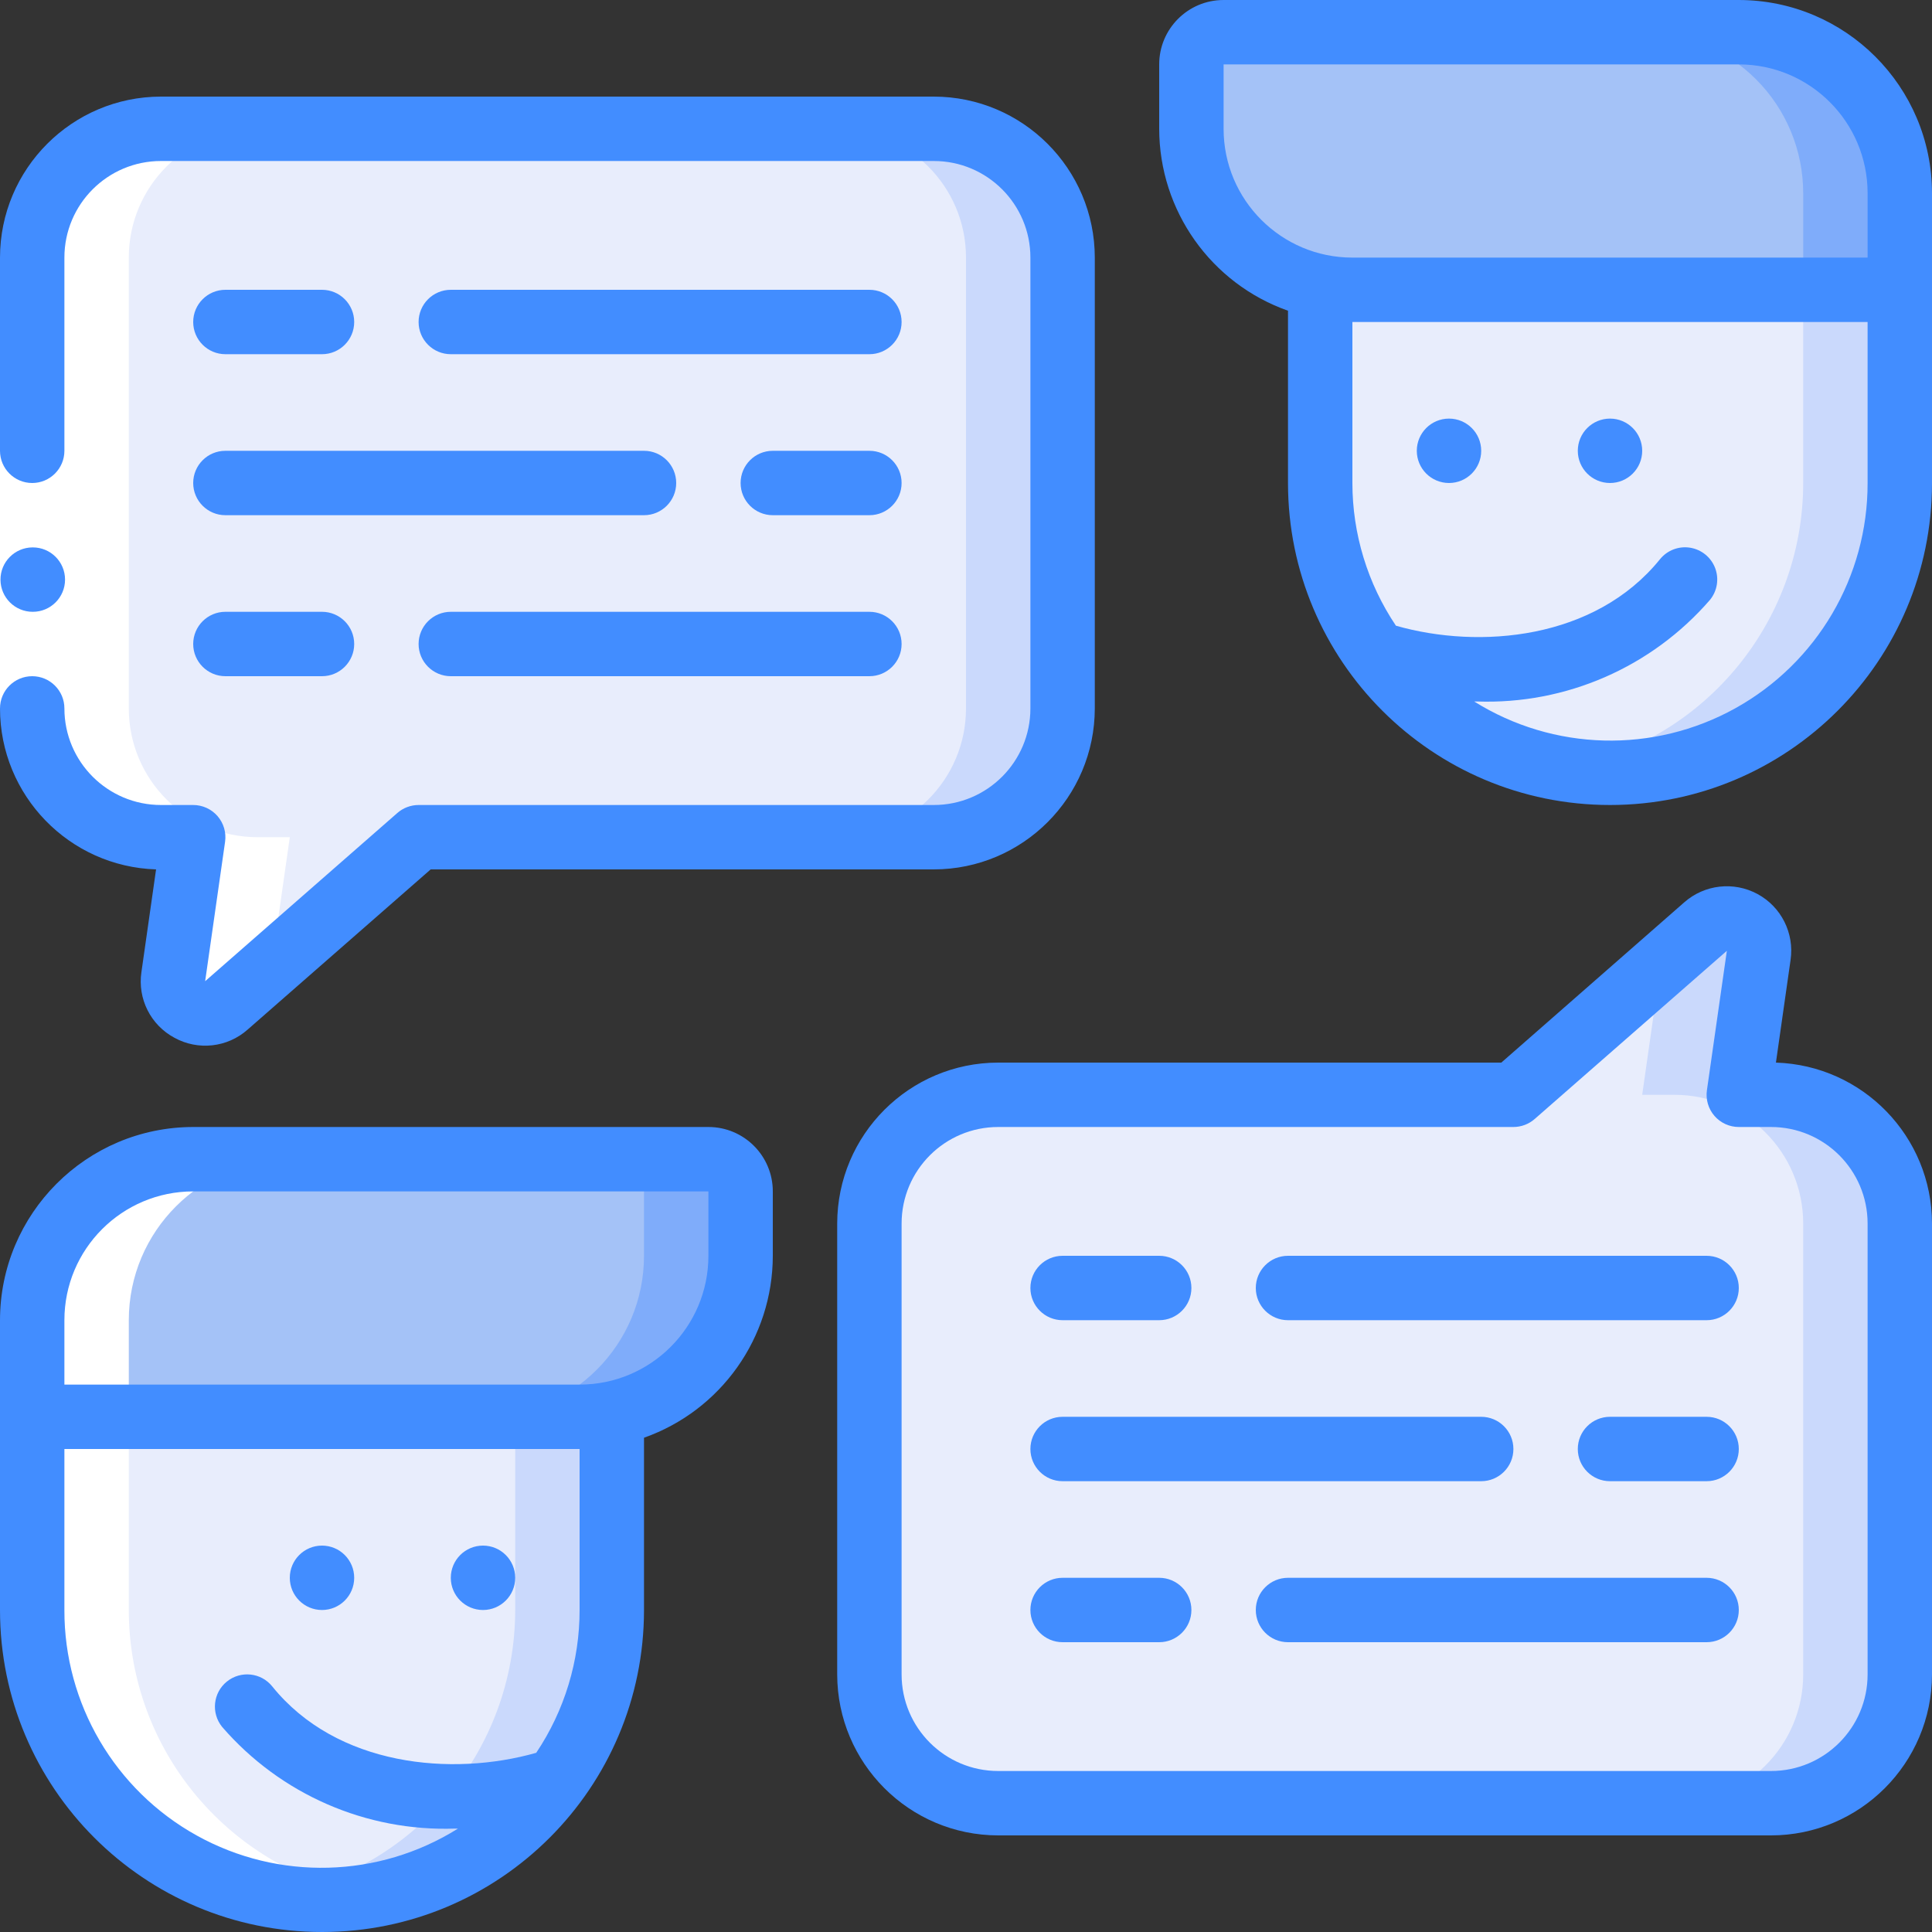 <svg height="512" viewBox="0 0 60 60" width="512" xmlns="http://www.w3.org/2000/svg"><rect x="0" y="0" width="60" height="60" fill="#333333" stroke="none"/><g id="Page-1" fill="none" fill-rule="evenodd"><g id="041---Conversations" fill-rule="nonzero"><path id="Shape" d="m38 1h16c1.326 0 2.598.527 3.536 1.464.938.938 1.464 2.209 1.464 3.536v3h-17c-2.761 0-5-2.239-5-5v-2c0-.552.448-1 1-1z" fill="#a4c2f7"/><path id="Shape" d="m54 1h-3c1.326 0 2.598.527 3.536 1.464.938.938 1.464 2.209 1.464 3.536v3h3v-3c0-1.326-.527-2.598-1.464-3.536-.938-.938-2.209-1.464-3.536-1.464z" fill="#7facfa"/><path id="Shape" d="m41 15v-6h18v6c0 4.971-4.029 9-9 9s-9-4.029-9-9z" fill="#e8edfc"/><path id="Shape" d="m56 9v6c-.002 4.389-3.172 8.136-7.5 8.865 2.613.459 5.296-.265 7.324-1.977 2.028-1.712 3.191-4.235 3.176-6.888v-6z" fill="#cad9fc"/><path id="Shape" d="m6 36h17v3c0 1.326-.527 2.598-1.464 3.536s-2.209 1.464-3.536 1.464h-16c-.552 0-1-.448-1-1v-2c0-2.761 2.239-5 5-5z" fill="#a4c2f7" transform="matrix(-1 0 0 -1 24 80)"/><path id="Shape" d="m22 36h-3c.552 0 1 .448 1 1v2c0 2.761-2.239 5-5 5h3c1.326 0 2.598-.527 3.536-1.464s1.464-2.209 1.464-3.536v-2c0-.552-.448-1-1-1z" fill="#7facfa"/><path id="Shape" d="m1 50v-6h18v6c0 4.971-4.029 9-9 9-4.971 0-9-4.029-9-9z" fill="#e8edfc"/><path id="Shape" d="m16 44v6c-.002 4.389-3.172 8.136-7.5 8.865 2.613.459 5.296-.265 7.324-1.977 2.028-1.712 3.191-4.235 3.176-6.888v-6z" fill="#cad9fc"/><path id="Shape" d="m33 8v14c0 2.209-1.791 4-4 4h-16l-5.97 5.224c-.315.276-.768.327-1.136.127s-.573-.607-.513-1.021l.619-4.33h-1c-2.209 0-4-1.791-4-4v-14c0-2.209 1.791-4 4-4h24c2.209 0 4 1.791 4 4z" fill="#e8edfc"/><path id="Shape" d="m29 4h-3c2.209 0 4 1.791 4 4v14c0 2.209-1.791 4-4 4h3c2.209 0 4-1.791 4-4v-14c0-2.209-1.791-4-4-4z" fill="#cad9fc"/><path id="Shape" d="m27 52v-14c0-2.209 1.791-4 4-4h16l5.97-5.224c.315-.276.768-.327 1.136-.127.368.199.573.607.513 1.021l-.619 4.33h1c2.209 0 4 1.791 4 4v14c0 2.209-1.791 4-4 4h-24c-2.209 0-4-1.791-4-4z" fill="#e8edfc"/><path id="Shape" d="m55 34h-1l.619-4.33c.059-.414-.145-.822-.513-1.021-.368-.199-.821-.149-1.136.127l-1.399 1.224-.571 4h1c2.209 0 4 1.791 4 4v14c0 2.209-1.791 4-4 4h3c2.209 0 4-1.791 4-4v-14c0-2.209-1.791-4-4-4z" fill="#cad9fc"/><path id="Shape" d="m5 26h1l-.619 4.33c-.059.414.145.822.513 1.021s.821.149 1.136-.127l1.399-1.224.571-4h-1c-2.209 0-4-1.791-4-4v-14c0-2.209 1.791-4 4-4h-3c-2.209 0-4 1.791-4 4v14c0 2.209 1.791 4 4 4z" fill="#fff"/><path id="Shape" d="m11.5 58.865c-4.328-.729-7.498-4.476-7.5-8.865v-9c0-2.761 2.239-5 5-5h-3c-2.761 0-5 2.239-5 5v9c.002 4.389 3.172 8.136 7.5 8.865 1.002.169 2.026.169 3.028 0z" fill="#fff"/><path id="Rectangle-path" d="m0 14h2v8h-2z" fill="#fff"/><g fill="#428dff"><path id="Shape" d="m54 0h-16c-1.105 0-2 .895-2 2v2c.003 2.54 1.605 4.803 4 5.65v5.35c0 5.523 4.477 10 10 10s10-4.477 10-10v-9c-.003-3.312-2.688-5.997-6-6zm-16 4v-2h16c2.209 0 4 1.791 4 4v2h-16c-2.209 0-4-1.791-4-4zm20 11c.006 2.906-1.567 5.585-4.108 6.996-2.54 1.411-5.647 1.33-8.11-.211h.08c2.769.099 5.434-1.063 7.246-3.159.225-.278.284-.655.156-.988s-.425-.573-.778-.629c-.353-.056-.709.081-.934.359-2.014 2.491-5.593 2.808-8.2 2.064-.881-1.31-1.351-2.853-1.352-4.432v-5h16z"/><circle id="Oval" cx="45" cy="14" r="1"/><circle id="Oval" cx="50" cy="14" r="1"/><path id="Shape" d="m22 35h-16c-3.312.003-5.997 2.688-6 6v9c0 5.523 4.477 10 10 10s10-4.477 10-10v-5.35c2.395-.847 3.997-3.11 4-5.65v-2c0-1.105-.895-2-2-2zm-4 15c.001 1.579-.467 3.123-1.347 4.435-2.612.743-6.191.427-8.2-2.064-.347-.43-.977-.496-1.407-.149s-.496.977-.149 1.407c1.812 2.096 4.477 3.258 7.246 3.159h.08c-2.464 1.544-5.573 1.626-8.115.214-2.542-1.412-4.116-4.094-4.108-7.002l-0-5h16zm4-11c0 2.209-1.791 4-4 4h-16v-2c0-2.209 1.791-4 4-4h16z"/><circle id="Oval" cx="15" cy="49" r="1"/><circle id="Oval" cx="10" cy="49" r="1"/><path id="Shape" d="m1.02 19c-.552.003-1.002-.443-1.005-.995s.443-1.002.995-1.005h.01c.552 0 1 .448 1 1s-.448 1-1 1z"/><path id="Shape" d="m5.418 32.229c.734.404 1.643.303 2.27-.252l5.687-4.977h15.625c2.76-.003 4.997-2.24 5-5v-14c-.003-2.76-2.24-4.997-5-5h-24c-2.76.003-4.997 2.24-5 5v6c0 .552.448 1 1 1s1-.448 1-1v-6c0-1.657 1.343-3 3-3h24c1.657 0 3 1.343 3 3v14c0 1.657-1.343 3-3 3h-16c-.242-0-.477.088-.659.247l-5.97 5.225.619-4.33c.041-.287-.044-.578-.234-.797-.19-.219-.466-.345-.756-.345h-1c-1.657 0-3-1.343-3-3 0-.552-.448-1-1-1s-1 .448-1 1c.002 2.701 2.147 4.914 4.847 5l-.455 3.19c-.123.828.287 1.644 1.026 2.039z"/><path id="Shape" d="m55.153 33 .455-3.19c.12-.829-.289-1.646-1.026-2.045-.737-.399-1.645-.297-2.274.256l-5.683 4.979h-15.625c-2.76.003-4.997 2.24-5 5v14c.003 2.76 2.24 4.997 5 5h24c2.76-.003 4.997-2.24 5-5v-14c-.002-2.701-2.147-4.914-4.847-5zm2.847 19c0 1.657-1.343 3-3 3h-24c-1.657 0-3-1.343-3-3v-14c0-1.657 1.343-3 3-3h16c.242 0.0.477-.088.659-.247l5.97-5.225-.619 4.33c-.041.287.044.578.234.797s.466.345.756.345h1c1.657 0 3 1.343 3 3z"/><path id="Shape" d="m7 11h3c.552 0 1-.448 1-1 0-.552-.448-1-1-1h-3c-.552 0-1 .448-1 1 0 .552.448 1 1 1z"/><path id="Shape" d="m27 9h-13c-.552 0-1 .448-1 1 0 .552.448 1 1 1h13c.552 0 1-.448 1-1 0-.552-.448-1-1-1z"/><path id="Shape" d="m7 21h3c.552 0 1-.448 1-1s-.448-1-1-1h-3c-.552 0-1 .448-1 1s.448 1 1 1z"/><path id="Shape" d="m27 19h-13c-.552 0-1 .448-1 1s.448 1 1 1h13c.552 0 1-.448 1-1s-.448-1-1-1z"/><path id="Shape" d="m27 14h-3c-.552 0-1 .448-1 1s.448 1 1 1h3c.552 0 1-.448 1-1s-.448-1-1-1z"/><path id="Shape" d="m7 16h13c.552 0 1-.448 1-1s-.448-1-1-1h-13c-.552 0-1 .448-1 1s.448 1 1 1z"/><path id="Shape" d="m33 41h3c.552 0 1-.448 1-1s-.448-1-1-1h-3c-.552 0-1 .448-1 1s.448 1 1 1z"/><path id="Shape" d="m53 39h-13c-.552 0-1 .448-1 1s.448 1 1 1h13c.552 0 1-.448 1-1s-.448-1-1-1z"/><path id="Shape" d="m36 49h-3c-.552 0-1 .448-1 1s.448 1 1 1h3c.552 0 1-.448 1-1s-.448-1-1-1z"/><path id="Shape" d="m53 49h-13c-.552 0-1 .448-1 1s.448 1 1 1h13c.552 0 1-.448 1-1s-.448-1-1-1z"/><path id="Shape" d="m53 44h-3c-.552 0-1 .448-1 1s.448 1 1 1h3c.552 0 1-.448 1-1s-.448-1-1-1z"/><path id="Shape" d="m33 46h13c.552 0 1-.448 1-1s-.448-1-1-1h-13c-.552 0-1 .448-1 1s.448 1 1 1z"/></g></g></g></svg>